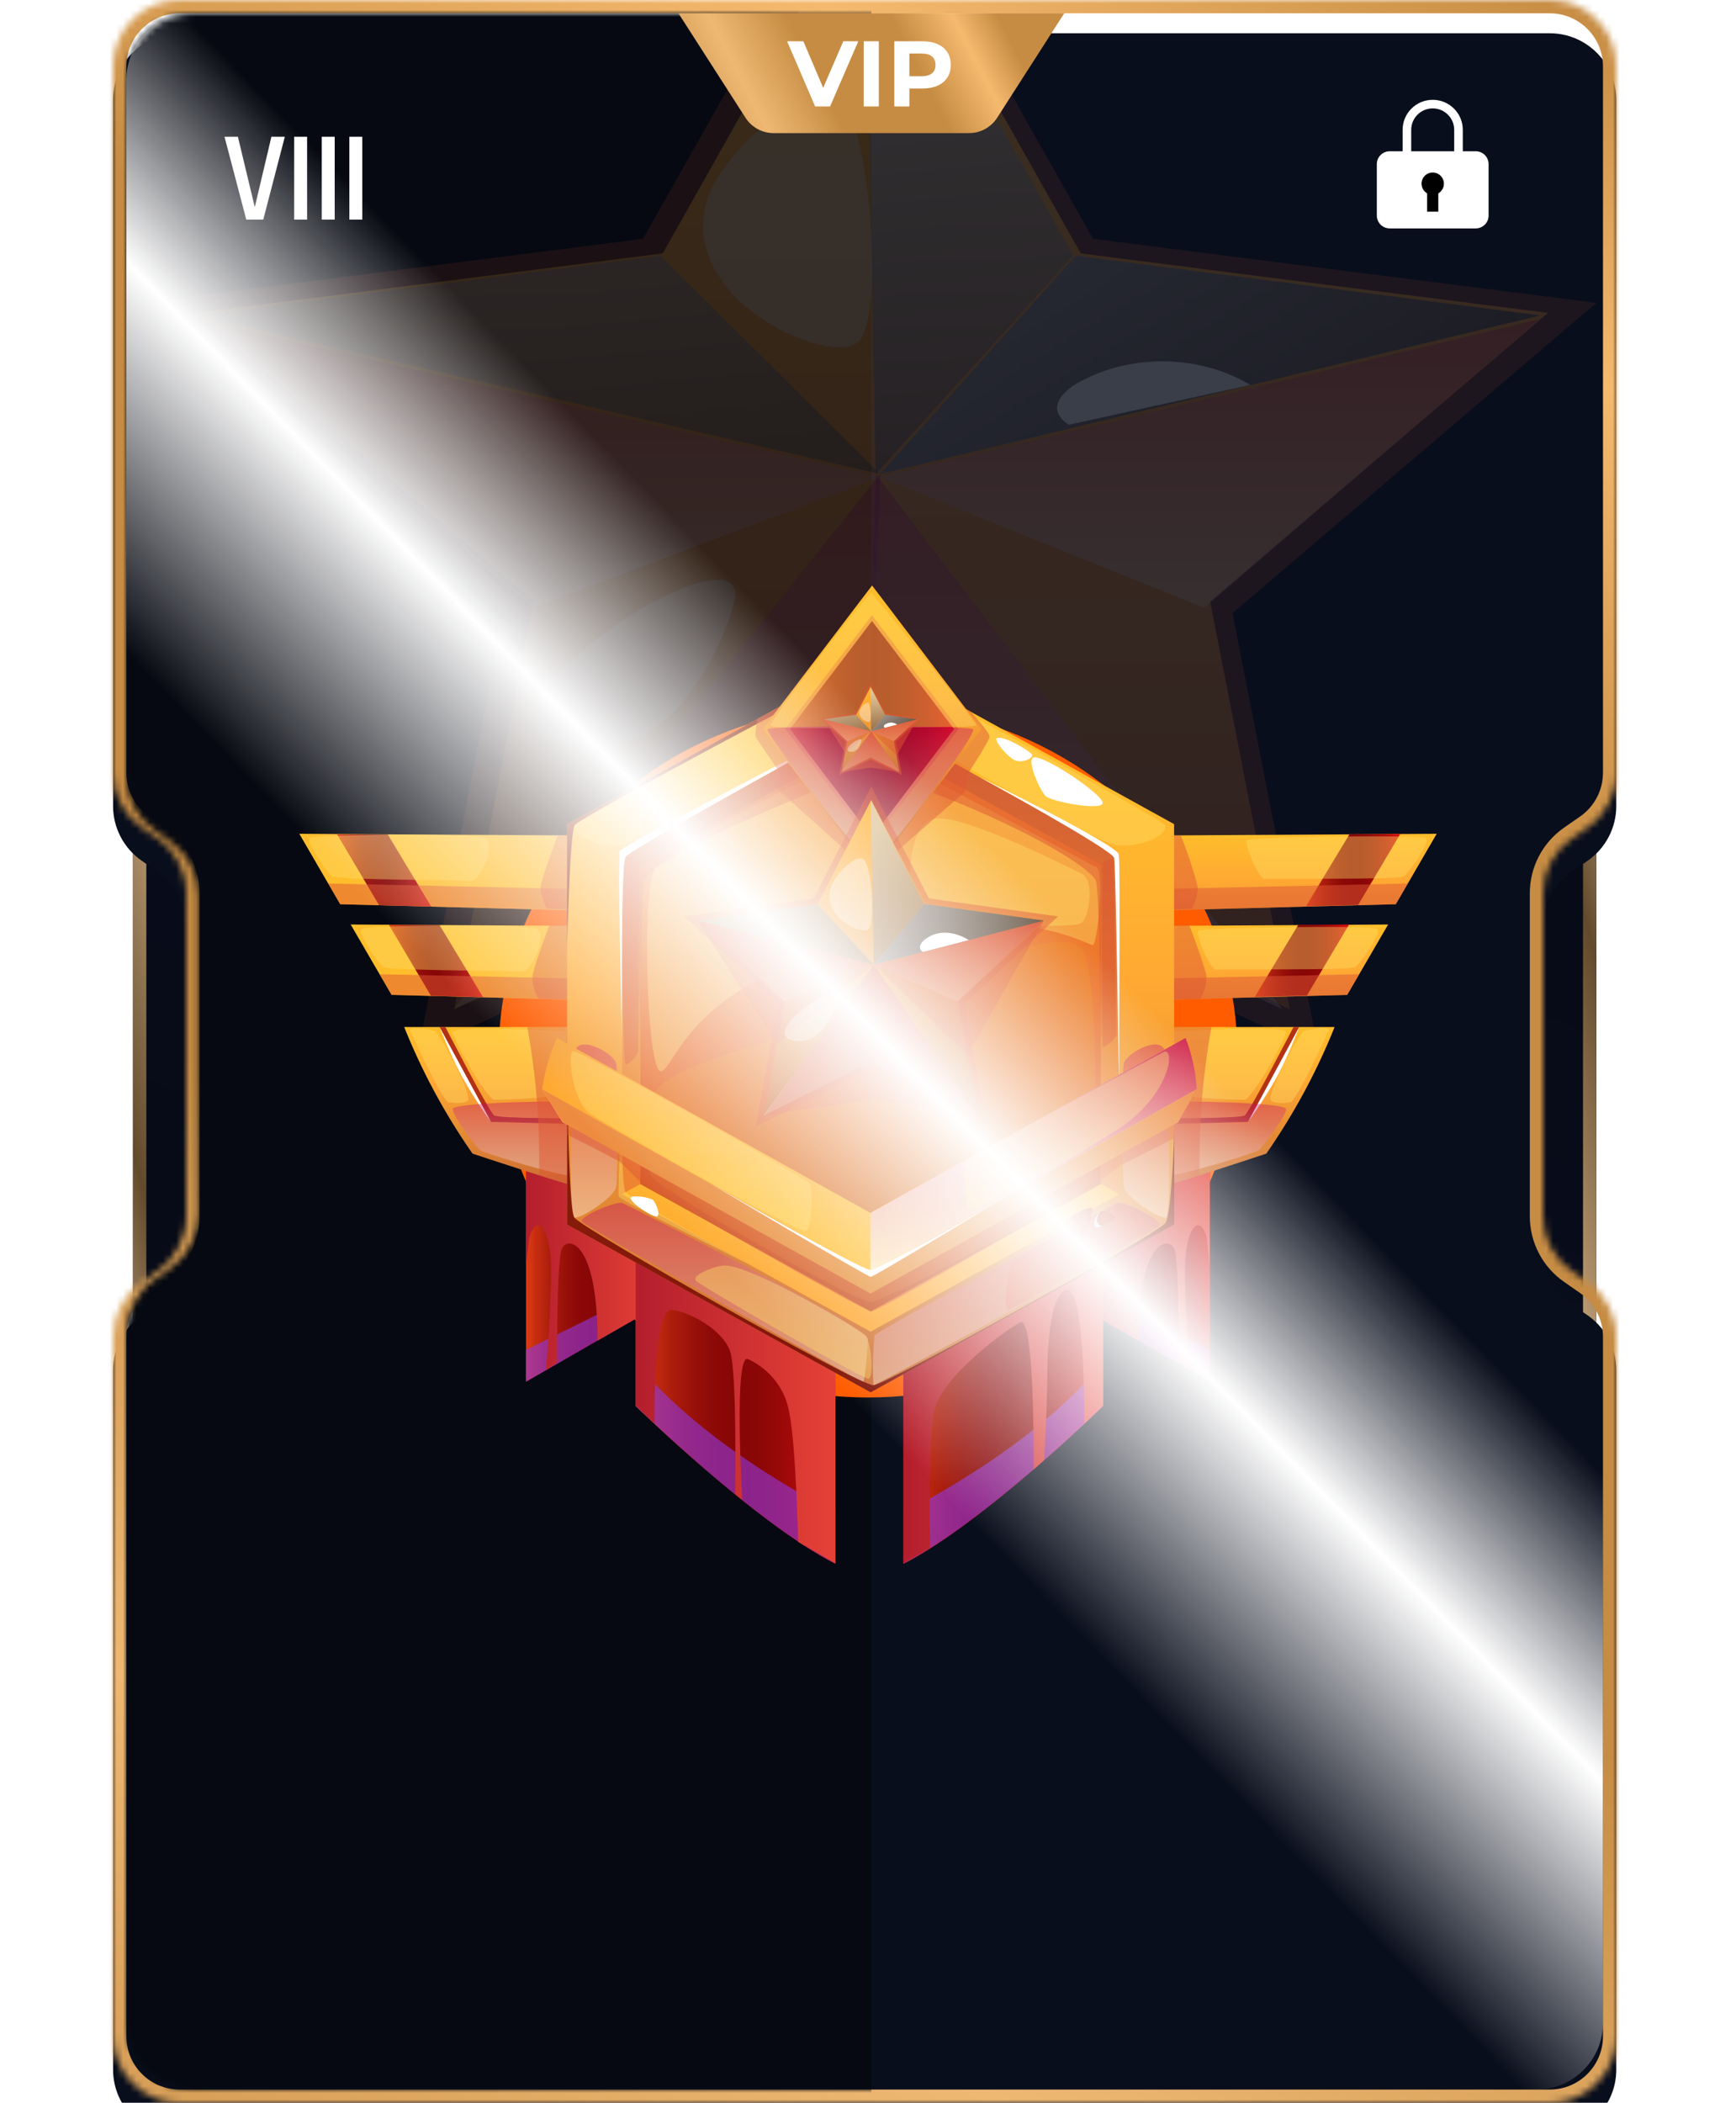 <svg width="261" height="316" viewBox="0 0 261 316" fill="none" xmlns="http://www.w3.org/2000/svg">
<g filter="url(#filter0_b_6924_92375)">
<path d="M25 309.983C22.239 309.983 20 307.745 20 304.983L20 12C20 9.238 22.239 7 25 7L57 7L57 309.983L25 309.983Z" fill="url(#paint0_linear_6924_92375)"/>
<path d="M25 308.983C22.791 308.983 21 307.193 21 304.983L21 12C21 9.791 22.791 8 25 8L56 8L56 308.983L25 308.983Z" stroke="url(#paint1_linear_6924_92375)" stroke-width="2"/>
</g>
<g filter="url(#filter1_b_6924_92375)">
<path d="M235 7C237.761 7 240 9.239 240 12L240 304.984C240 307.745 237.761 309.984 235 309.984L203 309.984L203 7L235 7Z" fill="url(#paint2_linear_6924_92375)"/>
<path d="M235 8C237.209 8 239 9.791 239 12L239 304.984C239 307.193 237.209 308.984 235 308.984L204 308.984L204 8L235 8Z" stroke="url(#paint3_linear_6924_92375)" stroke-width="2"/>
</g>
<mask id="path-5-inside-1_6924_92375" fill="white">
<path fill-rule="evenodd" clip-rule="evenodd" d="M17 10C17 4.477 21.477 0 27 0H233C238.523 0 243 4.477 243 10V116.123C243 119.396 241.398 122.462 238.711 124.332L236.289 126.016C233.602 127.885 232 130.952 232 134.225V157V160V182.775C232 186.048 233.602 189.115 236.289 190.984L238.711 192.668C241.398 194.538 243 197.604 243 200.877V306C243 311.523 238.523 316 233 316H27C21.477 316 17 311.523 17 306V200.877C17 197.604 18.602 194.538 21.289 192.668L23.711 190.984C26.398 189.115 28 186.048 28 182.775L28 160V157L28 134.225C28 130.952 26.398 127.885 23.711 126.016L21.289 124.332C18.602 122.462 17 119.396 17 116.123V10Z"/>
</mask>
<g filter="url(#filter2_i_6924_92375)">
<path fill-rule="evenodd" clip-rule="evenodd" d="M17 10C17 4.477 21.477 0 27 0H233C238.523 0 243 4.477 243 10V116.123C243 119.396 241.398 122.462 238.711 124.332L236.289 126.016C233.602 127.885 232 130.952 232 134.225V157V160V182.775C232 186.048 233.602 189.115 236.289 190.984L238.711 192.668C241.398 194.538 243 197.604 243 200.877V306C243 311.523 238.523 316 233 316H27C21.477 316 17 311.523 17 306V200.877C17 197.604 18.602 194.538 21.289 192.668L23.711 190.984C26.398 189.115 28 186.048 28 182.775L28 160V157L28 134.225C28 130.952 26.398 127.885 23.711 126.016L21.289 124.332C18.602 122.462 17 119.396 17 116.123V10Z" fill="#090E1C"/>
</g>
<path d="M28 160H30H28ZM28 157H26H28ZM21.289 124.332L22.431 122.69L21.289 124.332ZM21.289 192.668L20.147 191.026L21.289 192.668ZM238.711 192.668L237.569 194.31L238.711 192.668ZM23.711 126.016L22.569 127.658L23.711 126.016ZM236.289 126.016L235.147 124.374L236.289 126.016ZM238.711 124.332L239.853 125.974L238.711 124.332ZM236.289 190.984L237.431 189.342L236.289 190.984ZM23.711 190.984L24.853 192.626L23.711 190.984ZM233 -2H27V2H233V-2ZM245 116.123V10H241V116.123H245ZM237.431 127.658L239.853 125.974L237.569 122.69L235.147 124.374L237.431 127.658ZM234 157V134.225H230V157H234ZM234 160V157H230V160H234ZM234 182.775V160H230V182.775H234ZM239.853 191.026L237.431 189.342L235.147 192.626L237.569 194.31L239.853 191.026ZM245 306V200.877H241V306H245ZM27 318H233V314H27V318ZM15 200.877V306H19V200.877H15ZM22.431 194.31L24.853 192.626L22.569 189.342L20.147 191.026L22.431 194.31ZM30 182.775L30 160H26L26 182.775H30ZM30 160V157H26V160H30ZM30 157L30 134.225H26L26 157H30ZM24.853 124.374L22.431 122.69L20.147 125.974L22.569 127.658L24.853 124.374ZM15 10V116.123H19V10H15ZM22.431 122.69C20.282 121.194 19 118.741 19 116.123H15C15 120.051 16.923 123.73 20.147 125.974L22.431 122.69ZM19 200.877C19 198.259 20.282 195.806 22.431 194.31L20.147 191.026C16.923 193.27 15 196.949 15 200.877H19ZM27 314C22.582 314 19 310.418 19 306H15C15 312.627 20.373 318 27 318V314ZM241 306C241 310.418 237.418 314 233 314V318C239.627 318 245 312.627 245 306H241ZM237.569 194.31C239.718 195.806 241 198.259 241 200.877H245C245 196.949 243.077 193.27 239.853 191.026L237.569 194.31ZM30 134.225C30 130.297 28.077 126.618 24.853 124.374L22.569 127.658C24.718 129.153 26 131.606 26 134.225H30ZM235.147 124.374C231.923 126.618 230 130.297 230 134.225H234C234 131.606 235.282 129.153 237.431 127.658L235.147 124.374ZM241 116.123C241 118.741 239.718 121.194 237.569 122.69L239.853 125.974C243.077 123.73 245 120.051 245 116.123H241ZM230 182.775C230 186.703 231.923 190.382 235.147 192.626L237.431 189.342C235.282 187.847 234 185.394 234 182.775H230ZM27 -2C20.373 -2 15 3.373 15 10H19C19 5.582 22.582 2 27 2V-2ZM24.853 192.626C28.077 190.382 30 186.703 30 182.775H26C26 185.394 24.718 187.847 22.569 189.342L24.853 192.626ZM233 2C237.418 2 241 5.582 241 10H245C245 3.373 239.627 -2 233 -2V2Z" fill="url(#paint4_linear_6924_92375)" mask="url(#path-5-inside-1_6924_92375)"/>
<mask id="mask0_6924_92375" style="mask-type:alpha" maskUnits="userSpaceOnUse" x="19" y="2" width="222" height="312">
<path fill-rule="evenodd" clip-rule="evenodd" d="M19 12C19 6.477 23.477 2 29 2H231C236.523 2 241 6.477 241 12V116.602C241 119.867 239.406 122.927 236.73 124.798L234.465 126.382C231.789 128.253 230.195 131.312 230.195 134.577V157.013V159.975V182.41C230.195 185.675 231.789 188.735 234.465 190.606L236.73 192.19C239.406 194.061 241 197.12 241 200.385V304C241 309.523 236.523 314 231 314H29C23.477 314 19 309.523 19 304V200.386C19 197.121 20.594 194.062 23.27 192.191L25.537 190.606C28.213 188.735 29.807 185.675 29.807 182.41L29.807 157.013L29.807 134.577C29.807 131.312 28.213 128.253 25.537 126.382L23.27 124.796C20.594 122.925 19 119.866 19 116.601V12Z" fill="#090E1C"/>
</mask>
<g mask="url(#mask0_6924_92375)">
<rect x="18" y="317" width="317" height="113" transform="rotate(-90 18 317)" fill="#060911"/>
<g opacity="0.2">
<g style="mix-blend-mode:multiply" opacity="0.5">
<path d="M130.5 126.965L62.856 158L75.79 92.137L21 45.514L96.678 35.894L130.5 -24L164.322 35.894L240 45.514L185.29 92.137L198.225 158L130.5 126.965Z" fill="#DE5634"/>
</g>
<path d="M232.739 47.017L196.168 42.372L186.202 41.106L162.491 38.08L131.064 -17.65L99.637 38.08L29.469 47.017L80.266 90.362L68.29 151.652L131.064 122.731L193.918 151.652L181.942 90.362L232.739 47.017Z" fill="url(#paint5_linear_6924_92375)"/>
<path style="mix-blend-mode:multiply" opacity="0.37" d="M29.469 47.953L132.314 71.687L80.052 91.337L29.469 47.953Z" fill="url(#paint6_linear_6924_92375)"/>
<path style="mix-blend-mode:multiply" opacity="0.37" d="M231.532 47.953L132.316 71.687L181.045 91.337L231.532 47.953Z" fill="url(#paint7_linear_6924_92375)"/>
<path style="mix-blend-mode:multiply" opacity="0.37" d="M130.56 122.911L132.315 71.233L68.188 151.652L130.56 122.911Z" fill="url(#paint8_linear_6924_92375)"/>
<path style="mix-blend-mode:multiply" opacity="0.37" d="M192.812 151.652L131.667 71.233L129.895 122.911L192.812 151.652Z" fill="url(#paint9_linear_6924_92375)"/>
<path style="mix-blend-mode:color-dodge" opacity="0.5" d="M129.895 -17.65L131.669 71.233L161.353 38.397L129.895 -17.65Z" fill="url(#paint10_linear_6924_92375)"/>
<path style="mix-blend-mode:color-dodge" opacity="0.5" d="M231.532 47.408L132.316 71.232L161.714 38.43L231.532 47.408Z" fill="url(#paint11_linear_6924_92375)"/>
<path style="mix-blend-mode:color-dodge" opacity="0.5" d="M231.532 47.408L132.316 71.232L161.714 38.43L231.532 47.408Z" fill="url(#paint12_linear_6924_92375)"/>
<path style="mix-blend-mode:color-dodge" opacity="0.5" d="M99.311 38.43L132.314 71.232L29.469 47.408L99.311 38.43Z" fill="url(#paint13_linear_6924_92375)"/>
<path d="M161.517 57.847C156.225 61.433 160.703 63.824 160.703 63.824L187.972 57.847C184.14 55.543 179.504 54.301 174.744 54.301C169.984 54.301 165.349 55.543 161.517 57.847Z" fill="white"/>
<g style="mix-blend-mode:multiply" opacity="0.5">
<path d="M68.188 151.652C68.188 151.652 115.848 131.949 131.064 126.53L194.022 151.652L131.064 123.082L68.188 151.652Z" fill="#DE5634"/>
</g>
<g style="mix-blend-mode:soft-light" opacity="0.4">
<path d="M106.823 28.676C100.035 44.747 125.962 55.948 129.397 51.008C132.832 46.069 130.706 18.518 126.371 14.831C122.036 11.144 109.604 22.136 106.823 28.676Z" fill="#F7FFFF"/>
</g>
<g style="mix-blend-mode:soft-light" opacity="0.4">
<path d="M86.68 112.366C99.975 114.005 107.37 100.325 110.28 90.992C114.607 75.816 62.608 109.801 86.68 112.366Z" fill="#F7FFFF"/>
</g>
</g>
</g>
<g filter="url(#filter3_f_6924_92375)">
<ellipse cx="130.5" cy="158" rx="55.5" ry="52" fill="#FF5C00"/>
</g>
<path fill-rule="evenodd" clip-rule="evenodd" d="M219.926 19.509V22.73H221.865C222.936 22.73 223.804 23.595 223.804 24.662V32.392C223.804 33.459 222.936 34.324 221.865 34.324H208.939C207.868 34.324 207 33.459 207 32.392V24.662C207 23.595 207.868 22.73 208.939 22.73H210.878V19.509C210.878 17.019 212.903 15 215.402 15C217.9 15 219.926 17.019 219.926 19.509ZM212.17 19.509C212.17 17.73 213.617 16.288 215.402 16.288C217.187 16.288 218.633 17.73 218.633 19.509V22.73H212.17V19.509Z" fill="white"/>
<circle cx="215.403" cy="27.602" r="1.68" fill="black"/>
<rect x="214.562" y="27.602" width="1.68" height="4.201" fill="black"/>
<path d="M79.086 168.954V207.627L97.847 196.843L98.784 169.931L79.086 168.954Z" fill="url(#paint14_linear_6924_92375)"/>
<g style="mix-blend-mode:multiply" opacity="0.6">
<path d="M79.086 202.845L97.979 193.499L97.847 196.844L79.086 207.628V202.845Z" fill="#8E37E2"/>
</g>
<path style="mix-blend-mode:multiply" d="M79.554 186.085C80.659 181.923 82.857 184.82 82.857 190.74C82.857 196.661 82.077 205.904 82.077 205.904L83.77 204.754C83.77 204.754 83.65 189.441 84.491 187.602C85.332 185.763 89.836 186.372 89.836 201.466L97.847 196.868L98.784 169.956L79.086 168.979V190.166L79.554 186.085Z" fill="url(#paint15_linear_6924_92375)"/>
<path d="M181.913 168.954V207.627L163.152 196.843L162.215 169.931L181.913 168.954Z" fill="url(#paint16_linear_6924_92375)"/>
<g style="mix-blend-mode:multiply" opacity="0.6">
<path d="M181.913 202.845L163.02 193.499L163.152 196.844L181.913 207.628V202.845Z" fill="#8E37E2"/>
</g>
<path style="mix-blend-mode:multiply" d="M181.446 186.083C180.353 181.922 178.155 184.819 178.155 190.739C178.155 196.659 178.923 205.902 178.923 205.902L177.242 204.753C177.242 204.753 177.35 189.44 176.509 187.601C175.668 185.761 171.116 186.348 171.116 201.442L163.105 196.843L162.168 169.931L181.866 168.954V190.164L181.446 186.083Z" fill="url(#paint17_linear_6924_92375)"/>
<path d="M125.606 197.064V235C113.595 228.954 95.578 211.307 95.578 211.307V185.073L125.606 197.064Z" fill="url(#paint18_linear_6924_92375)"/>
<g style="mix-blend-mode:multiply" opacity="0.6">
<path d="M125.606 227.333V234.966C113.595 228.919 95.578 211.273 95.578 211.273V204.731C99.77 209.859 108.658 218.435 125.606 227.333Z" fill="#8E37E2"/>
</g>
<path d="M135.816 197.064V235C147.827 228.954 165.844 211.307 165.844 211.307V185.073L135.816 197.064Z" fill="url(#paint19_linear_6924_92375)"/>
<g style="mix-blend-mode:multiply" opacity="0.6">
<path d="M135.816 227.333V234.966C147.827 228.919 165.844 211.273 165.844 211.273V204.731C161.652 209.859 152.824 218.435 135.816 227.333Z" fill="#8E37E2"/>
</g>
<path style="mix-blend-mode:multiply" d="M98.413 213.938C98.413 213.938 98.136 196.545 100.971 196.844C103.806 197.142 108.694 199.902 109.763 203.063C110.832 206.224 110.52 224.537 110.52 224.537L111.601 225.388C111.601 225.388 110.268 203.143 112.478 204.236C114.111 204.999 115.527 206.13 116.604 207.531C117.681 208.933 118.388 210.563 118.663 212.283C119.684 217.249 119.996 231.699 119.996 231.699L125.606 234.918V196.982L95.578 184.991V211.191L98.413 213.938Z" fill="url(#paint20_linear_6924_92375)"/>
<path style="mix-blend-mode:multiply" d="M163.009 213.939C163.009 213.939 163.237 193.557 160.403 193.856C157.568 194.155 157.448 204.478 157.448 207.651C157.448 210.824 156.992 219.411 156.992 219.411L155.394 220.802C155.394 220.802 155.622 197.615 153.412 198.707C151.202 199.799 141.51 206.973 140.477 211.939C139.444 216.905 139.84 232.632 139.84 232.632L135.816 234.931V196.994L165.844 185.004V211.203L163.009 213.939Z" fill="url(#paint21_linear_6924_92375)"/>
<path d="M142.805 139.329L208.697 138.927L202.547 149.503L146.192 150.998L142.805 139.329Z" fill="url(#paint22_linear_6924_92375)"/>
<path d="M202.825 138.927L195.186 138.973L188.652 149.802L196.495 149.595L202.825 138.927Z" fill="url(#paint23_linear_6924_92375)"/>
<g style="mix-blend-mode:multiply" opacity="0.5">
<path d="M145.711 147.686L204.348 146.398L202.547 149.502L146.191 150.997L145.711 147.686Z" fill="#DE5634"/>
</g>
<g style="mix-blend-mode:soft-light" opacity="0.4">
<path d="M180.17 139.858C179.678 140.375 181.96 145.893 182.897 145.721C183.834 145.548 202.871 145.882 203.724 145.318C204.577 144.755 207.759 140.122 207.063 139.57C206.366 139.018 180.639 139.363 180.17 139.858Z" fill="#FFDF66"/>
</g>
<g style="mix-blend-mode:multiply" opacity="0.5">
<path d="M178.826 139.065C178.826 139.065 181.312 145.503 181.396 146.906C181.348 148.021 181.032 149.111 180.471 150.09L146.192 150.998L142.805 139.33L178.826 139.065Z" fill="#DE5634"/>
</g>
<path d="M118.615 139.329L52.723 138.927L58.872 149.503L115.228 150.998L118.615 139.329Z" fill="url(#paint24_linear_6924_92375)"/>
<path d="M58.465 138.973L66.092 139.019L72.626 149.848L64.795 149.641L58.465 138.973Z" fill="url(#paint25_linear_6924_92375)"/>
<g style="mix-blend-mode:multiply" opacity="0.5">
<path d="M115.72 147.686L57.07 146.398L58.872 149.502L115.227 150.997L115.72 147.686Z" fill="#DE5634"/>
</g>
<g style="mix-blend-mode:soft-light" opacity="0.4">
<path d="M80.793 139.629C82.426 141.112 79.496 146.182 78.559 146.009C77.622 145.837 58.548 145.883 57.696 145.32C56.843 144.756 53.66 140.124 54.357 139.572C55.053 139.02 79.832 138.778 80.793 139.629Z" fill="#FFDF66"/>
</g>
<g style="mix-blend-mode:multiply" opacity="0.5">
<path d="M82.594 139.065C82.594 139.065 80.108 145.503 80.023 146.906C80.073 148.017 80.389 149.103 80.948 150.079L115.228 150.987L118.615 139.318L82.594 139.065Z" fill="#DE5634"/>
</g>
<path d="M150.121 125.695L216.001 125.293L209.852 135.881L153.496 137.364L150.121 125.695Z" fill="url(#paint26_linear_6924_92375)"/>
<path d="M210.524 125.315L202.886 125.361L196.352 136.191L204.195 135.984L210.524 125.315Z" fill="url(#paint27_linear_6924_92375)"/>
<g style="mix-blend-mode:multiply" opacity="0.5">
<path d="M153.016 134.065L211.653 132.766L209.851 135.881L153.496 137.364L153.016 134.065Z" fill="#DE5634"/>
</g>
<g style="mix-blend-mode:soft-light" opacity="0.4">
<path d="M187.475 126.236C186.983 126.754 189.265 132.26 190.201 132.088C191.138 131.915 210.176 132.26 211.028 131.697C211.881 131.134 215.076 126.489 214.38 125.949C213.683 125.409 187.931 125.742 187.475 126.236Z" fill="#FFDF66"/>
</g>
<g style="mix-blend-mode:multiply" opacity="0.5">
<path d="M177.53 125.533C178.554 128.094 179.413 130.712 180.1 133.373C180.047 134.488 179.731 135.577 179.176 136.558L153.496 137.363L150.121 125.694L177.53 125.533Z" fill="#DE5634"/>
</g>
<path d="M110.892 125.695L45 125.293L51.15 135.881L107.505 137.364L110.892 125.695Z" fill="url(#paint28_linear_6924_92375)"/>
<path d="M50.668 125.362L58.307 125.408L64.841 136.238L56.998 136.031L50.668 125.362Z" fill="url(#paint29_linear_6924_92375)"/>
<g style="mix-blend-mode:multiply" opacity="0.5">
<path d="M107.997 134.065L49.348 132.766L51.149 135.881L107.505 137.364L107.997 134.065Z" fill="#DE5634"/>
</g>
<g style="mix-blend-mode:soft-light" opacity="0.4">
<path d="M73.07 125.994C74.704 127.489 71.773 132.547 70.836 132.375C69.899 132.202 50.826 132.26 49.973 131.685C49.12 131.11 45.937 126.489 46.634 125.937C47.331 125.385 72.121 125.144 73.07 125.994Z" fill="#FFDF66"/>
</g>
<g style="mix-blend-mode:multiply" opacity="0.5">
<path d="M83.856 125.533C83.856 125.533 81.369 131.971 81.285 133.373C81.346 134.49 81.671 135.579 82.234 136.558L107.529 137.363L110.916 125.694L83.856 125.533Z" fill="#DE5634"/>
</g>
<path style="mix-blend-mode:multiply" opacity="0.37" d="M114.375 112.681C111.901 114.624 87.231 127.534 86.894 128.373C86.462 129.443 89.741 134.478 91.29 134.052C92.84 133.627 122.207 117.705 122.267 116.958C122.327 116.211 122.399 112.061 121.69 111.796C120.982 111.532 115.312 111.934 114.375 112.681Z" fill="url(#paint30_linear_6924_92375)"/>
<g style="mix-blend-mode:soft-light" opacity="0.4">
<path d="M111.059 111.371C109.438 111.475 89.307 123.845 89.307 124.201C89.307 124.557 85.704 126.65 86.617 126.592C87.53 126.535 112.933 112.797 112.969 112.326C113.005 111.854 111.972 111.314 111.059 111.371Z" fill="#FFDF66"/>
</g>
<g style="mix-blend-mode:soft-light" opacity="0.4">
<path d="M85.836 128.375C85.836 128.375 99.24 121.902 106.086 117.764C112.933 113.625 114.374 112.683 114.374 112.683L85.836 128.375Z" fill="#FFDF66"/>
</g>
<path style="mix-blend-mode:multiply" opacity="0.37" d="M147.092 112.681C149.495 114.624 174.225 127.534 174.561 128.373C174.994 129.443 171.715 134.478 170.165 134.052C168.616 133.627 139.213 117.705 139.153 116.958C139.093 116.211 139.021 112.061 139.73 111.796C140.438 111.532 146.107 111.934 147.092 112.681Z" fill="url(#paint31_linear_6924_92375)"/>
<g style="mix-blend-mode:soft-light" opacity="0.4">
<path d="M150.313 111.371C151.934 111.475 172.065 123.845 172.065 124.201C172.065 124.557 175.668 126.65 174.755 126.592C173.842 126.535 148.439 112.797 148.403 112.326C148.367 111.854 149.496 111.314 150.313 111.371Z" fill="#FFDF66"/>
</g>
<g style="mix-blend-mode:soft-light" opacity="0.4">
<path d="M175.596 128.375C175.596 128.375 162.192 121.902 155.333 117.764C148.475 113.625 147.094 112.683 147.094 112.683L175.596 128.375Z" fill="#FFDF66"/>
</g>
<path d="M87.47 178.415C87.362 178.795 71.039 173.357 71.039 173.357C66.889 167.399 63.445 161.018 60.77 154.331H88.647L87.47 178.415Z" fill="url(#paint32_linear_6924_92375)"/>
<path d="M66.09 154.331C66.09 154.331 72.624 167.195 73.825 168.586L87.926 168.954V168.034C87.926 168.034 75.014 168.138 74.281 167.609C73.549 167.08 66.955 154.331 66.955 154.331H66.09Z" fill="#B33114"/>
<path d="M66.09 154.331L73.825 168.586C72.153 166.306 70.636 163.925 69.285 161.459C67.531 158.125 66.09 154.331 66.09 154.331Z" fill="white"/>
<g style="mix-blend-mode:soft-light" opacity="0.4">
<path d="M68.083 155.206C69.164 158.287 73.452 165.265 74.341 165.265C75.23 165.265 85.571 165.093 86.52 163.667C87.469 162.242 88.298 155.344 87.469 155.206C86.64 155.068 67.603 153.838 68.083 155.206Z" fill="#FFDF66"/>
</g>
<g style="mix-blend-mode:soft-light" opacity="0.4">
<path d="M61.695 154.873C63.016 157.885 66.716 165.553 67.4 165.645C68.085 165.737 70.391 166.013 70.427 165.093C70.427 163.622 66.163 155.069 65.202 154.873C64.241 154.678 61.359 154.126 61.695 154.873Z" fill="#FFDF66"/>
</g>
<path style="mix-blend-mode:multiply" opacity="0.37" d="M68.073 166.645C67.953 167.599 71.676 172.507 72.277 172.898C72.877 173.289 85.417 177.163 86.246 176.612C87.075 176.06 87.447 165.943 86.81 165.644C86.174 165.345 68.217 165.598 68.073 166.645Z" fill="url(#paint33_linear_6924_92375)"/>
<g style="mix-blend-mode:multiply" opacity="0.5">
<path d="M79.277 154.333C80.62 161.687 81.208 169.149 81.031 176.612L87.457 178.417L88.658 154.275L79.277 154.333Z" fill="#DE5634"/>
</g>
<path d="M173.951 178.415C174.059 178.795 190.382 173.357 190.382 173.357C194.531 167.399 197.975 161.018 200.651 154.331H172.773L173.951 178.415Z" fill="url(#paint34_linear_6924_92375)"/>
<path d="M195.328 154.331C195.328 154.331 188.818 167.195 187.629 168.586L173.516 168.954V168.034C173.516 168.034 186.415 168.138 187.148 167.609C187.881 167.08 194.475 154.331 194.475 154.331H195.328Z" fill="#B33114"/>
<path d="M195.328 154.331L187.629 168.586C189.301 166.306 190.817 163.925 192.169 161.459C193.935 158.125 195.328 154.331 195.328 154.331Z" fill="white"/>
<g style="mix-blend-mode:soft-light" opacity="0.4">
<path d="M193.335 155.206C192.254 158.287 187.979 165.265 187.078 165.265C186.177 165.265 175.847 165.093 174.899 163.667C173.95 162.242 173.121 155.344 173.95 155.206C174.778 155.068 193.816 153.838 193.335 155.206Z" fill="#FFDF66"/>
</g>
<g style="mix-blend-mode:soft-light" opacity="0.4">
<path d="M199.736 154.873C198.403 157.885 194.716 165.553 194.019 165.645C193.322 165.737 191.028 166.013 190.992 165.093C190.992 163.622 195.256 155.069 196.229 154.873C197.202 154.678 200.06 154.126 199.736 154.873Z" fill="#FFDF66"/>
</g>
<path style="mix-blend-mode:multiply" opacity="0.37" d="M193.348 166.645C193.468 167.599 189.744 172.507 189.144 172.898C188.543 173.289 176.004 177.163 175.187 176.612C174.37 176.06 173.986 165.943 174.611 165.644C175.235 165.345 193.204 165.598 193.348 166.645Z" fill="url(#paint35_linear_6924_92375)"/>
<g style="mix-blend-mode:multiply" opacity="0.5">
<path d="M182.143 154.333C180.796 161.686 180.204 169.148 180.377 176.612L173.951 178.417L172.75 154.275L182.143 154.333Z" fill="#DE5634"/>
</g>
<path d="M130.891 98.633L85.262 123.844V184.014L130.891 209.224L176.521 184.014V123.844L130.891 98.633Z" fill="url(#paint36_linear_6924_92375)"/>
<path d="M93.512 179.451V128.408L130.89 107.75L168.268 128.408V179.451L130.89 200.109L93.512 179.451Z" fill="url(#paint37_linear_6924_92375)"/>
<path d="M96.262 177.934V129.926L130.889 110.797L165.517 129.926V177.934L130.889 197.063L96.262 177.934Z" fill="url(#paint38_linear_6924_92375)"/>
<g style="mix-blend-mode:soft-light" opacity="0.4">
<path d="M86.401 124.005C85.837 125.626 90.641 127.615 94.1 126.902C97.559 126.19 129.628 108.164 130.409 106.543C130.644 104.295 130.644 102.031 130.409 99.783C129.28 99.783 86.677 123.224 86.401 124.005Z" fill="#FFDF66"/>
</g>
<g style="mix-blend-mode:soft-light" opacity="0.4">
<path d="M175.162 124.005C175.726 125.626 170.874 127.615 167.463 126.902C164.051 126.19 132.234 107.991 131.153 106.543C130.589 105.796 130.409 99.783 131.153 99.783C132.282 99.783 174.885 123.224 175.162 124.005Z" fill="#FFDF66"/>
</g>
<path style="mix-blend-mode:multiply" opacity="0.37" d="M86.352 158.231C86.04 160.024 85.295 182.798 86.352 182.97C87.409 183.142 92.357 179.901 92.634 178.372C92.91 176.843 92.994 161.266 92.634 159.771C92.273 158.277 86.856 155.23 86.352 158.231Z" fill="url(#paint39_linear_6924_92375)"/>
<path style="mix-blend-mode:multiply" opacity="0.37" d="M175.248 158.231C175.56 160.024 176.305 182.798 175.248 182.97C174.191 183.142 169.243 179.901 168.966 178.372C168.69 176.843 168.606 161.266 168.966 159.771C169.327 158.277 174.72 155.23 175.248 158.231Z" fill="url(#paint40_linear_6924_92375)"/>
<path style="mix-blend-mode:multiply" opacity="0.37" d="M87.495 183.591C88.048 184.372 129.149 207.629 129.762 207.629C130.074 207.629 130.494 201.881 130.494 201.202C130.494 199.409 94.149 180.935 93.513 180.762C92.576 180.51 86.943 182.809 87.495 183.591Z" fill="url(#paint41_linear_6924_92375)"/>
<path style="mix-blend-mode:multiply" opacity="0.37" d="M174.359 184.198C173.806 184.98 131.936 208.156 131.323 208.156C131.166 205.658 131.218 203.151 131.479 200.661C132.813 199.396 167.512 180.899 168.101 180.727C169.014 180.508 174.911 183.417 174.359 184.198Z" fill="url(#paint42_linear_6924_92375)"/>
<g style="mix-blend-mode:multiply" opacity="0.37">
<path d="M97.848 176.658C95.446 163.357 96.767 162.518 114.003 156.896C131.239 151.275 160.401 136.79 162.96 143.101C165.518 149.412 164.641 176.152 164.065 177.589C163.488 179.026 133.377 195.603 130.89 195.638C128.404 195.672 98.124 178.152 97.848 176.658Z" fill="#ED8A1D"/>
</g>
<g style="mix-blend-mode:soft-light" opacity="0.4">
<path d="M164.774 130.259C164.161 130.121 132.872 112.808 131.143 112.934C129.413 113.061 107.661 122.821 98.713 130.178C96.311 132.156 97.2 161.516 99.398 160.976C101.596 160.436 103.217 148.583 127.431 141.916C151.273 135.34 161.651 141.031 164.233 142.042C164.966 142.33 166.155 130.535 164.774 130.259Z" fill="#FFDF66"/>
</g>
<g style="mix-blend-mode:multiply" opacity="0.5">
<path d="M93.512 179.452V128.41L130.89 107.717L168.268 128.41V179.452L165.517 177.934C165.517 177.934 165.686 133.56 164.689 132.169C161.085 127.203 133.46 115.132 128.944 116.477C124.428 117.822 99.709 127.869 96.959 132.088C96.034 133.502 96.262 177.934 96.262 177.934L93.512 179.452Z" fill="#DE5634"/>
</g>
<g style="mix-blend-mode:soft-light" opacity="0.4">
<path d="M137.881 135.376C147.19 139.446 161.218 139.515 162.504 138.733C163.789 137.951 164.641 132.238 162.624 131.284C160.606 130.329 144.607 122.167 140.403 123.041C136.2 123.915 136.284 134.663 137.881 135.376Z" fill="#FFDF66"/>
</g>
<path opacity="0.8" d="M85.262 142.18C85.262 142.042 85.658 125.212 86.403 124.005C87.148 122.797 129.907 100.104 131.156 99.782C132.405 99.46 148.416 108.312 148.416 108.312L130.892 98.633L85.25 123.844L85.262 142.18Z" fill="#700000"/>
<path d="M147.227 116.741C147.227 116.741 167.273 127.697 167.513 128.927C167.753 130.157 168.234 163.139 168.234 163.139C168.234 163.139 168.426 129.801 168.234 128.41C168.042 127.019 147.227 116.741 147.227 116.741Z" fill="white"/>
<path d="M93.51 156.378C93.51 156.378 92.838 128.788 93.186 127.891C93.534 126.994 130.888 107.75 130.888 107.75C130.888 107.75 94.856 127.5 94.063 128.753C93.27 130.006 93.51 156.378 93.51 156.378Z" fill="white"/>
<path opacity="0.8" d="M85.262 184.015L130.903 209.226L176.545 184.015V170.312C176.545 170.312 176.161 182.268 175.236 183.762C174.311 185.257 133.402 208.007 131.324 208.157C129.246 208.306 87.448 184.567 86.355 182.969C85.262 181.371 85.262 153.355 85.262 153.355V184.015Z" fill="#700000"/>
<g style="mix-blend-mode:soft-light" opacity="0.4">
<path d="M93.51 166.392C93.51 166.392 93.378 178.164 94.063 179.141C94.748 180.118 112.476 189.935 112.476 189.935C112.476 189.935 93.27 180.428 93.042 179.807C92.814 179.187 93.51 166.392 93.51 166.392Z" fill="#FFDF66"/>
</g>
<g style="mix-blend-mode:soft-light" opacity="0.4">
<path d="M108.946 190.165C107.601 190.165 103.829 191.625 104.646 192.464C105.463 193.303 127.923 206.259 130.493 207.179C131.322 207.478 131.25 202.362 130.121 200.707C129.641 200.006 113.126 190.154 108.946 190.165Z" fill="#FFDF66"/>
</g>
<path d="M149.927 110.888C149.194 111.072 151.656 114.05 152.833 114.337C154.01 114.624 155.608 113.808 155.055 113.256C154.503 112.705 151.068 110.589 149.927 110.888Z" fill="white"/>
<path d="M155.394 113.831C154.277 114.119 156.342 118.821 157.231 119.648C158.12 120.476 165.963 121.948 165.783 120.603C165.603 119.258 156.967 113.429 155.394 113.831Z" fill="white"/>
<g style="mix-blend-mode:multiply" opacity="0.5">
<path d="M151.899 190.314C150.914 194.418 151.07 196.843 151.623 196.866C152.175 196.889 172.126 185.37 172.678 184.887C173.231 184.405 169.471 181.082 167.874 181.312C166.276 181.542 152.308 188.75 151.899 190.314Z" fill="#DE5634"/>
</g>
<g style="mix-blend-mode:multiply" opacity="0.5">
<path d="M95.938 129.582C95.458 128.203 93.981 128.203 93.836 129.755C93.692 131.307 93.476 159.897 94.065 159.932C94.653 159.966 95.89 158.575 95.938 157.92C95.986 157.265 96.167 130.238 95.938 129.582Z" fill="#DE5634"/>
</g>
<g style="mix-blend-mode:multiply" opacity="0.5">
<path d="M165.841 129.754C165.769 130.306 165.481 157.344 165.841 157.344C166.202 157.344 167.859 156.08 167.859 155.413C167.859 154.746 167.451 129.236 167.271 129.098C167.091 128.961 165.914 129.317 165.841 129.754Z" fill="#DE5634"/>
</g>
<g style="mix-blend-mode:multiply" opacity="0.5">
<path d="M130.89 110.347C130.89 110.876 114.808 119.659 114.435 119.659C114.063 119.659 114.195 117.291 114.711 116.969C115.228 116.647 130.77 107.68 130.89 107.979C130.95 108.767 130.95 109.559 130.89 110.347Z" fill="#DE5634"/>
</g>
<path d="M164.078 181.496C163.057 181.496 159.586 183.393 159.85 184.336C160.114 185.278 162.252 186.301 162.793 185.75C163.333 185.198 164.751 181.519 164.078 181.496Z" fill="#B33114"/>
<path d="M165.397 182.164C165.049 182.475 164.28 183.578 165.013 184.119C165.746 184.659 167.896 183.233 167.583 182.82C167.271 182.406 165.854 181.762 165.397 182.164Z" fill="#B33114"/>
<g style="mix-blend-mode:multiply" opacity="0.5">
<path d="M160.305 183.418C159.452 184.567 162.959 185.257 163.416 184.326C163.872 183.395 164.617 181.429 164.028 181.521C162.676 181.929 161.414 182.572 160.305 183.418Z" fill="#DE5634"/>
</g>
<path d="M159.859 184.06C160.096 184.703 160.564 185.245 161.18 185.589C162.009 186.048 162.706 185.945 162.91 185.589C162.708 185.818 162.43 185.975 162.122 186.034C161.814 186.092 161.495 186.049 161.216 185.91C159.547 185.186 159.859 184.06 159.859 184.06Z" fill="#DAE1EF"/>
<g style="mix-blend-mode:multiply" opacity="0.5">
<path d="M165.794 182.187C165.001 183.014 165.613 184.187 166.058 184.118C166.502 184.049 167.823 183.221 167.583 182.819C167.343 182.416 165.962 182.014 165.794 182.187Z" fill="#DE5634"/>
</g>
<path d="M165.399 182.163C165.399 182.163 164.678 183.117 164.967 183.669C165.255 184.221 165.675 184.221 165.675 184.221C165.675 184.221 164.726 184.75 164.558 184.129C164.258 183.071 165.399 182.163 165.399 182.163Z" fill="#DAE1EF"/>
<path d="M126.195 110.049C123.793 109.429 121.751 110.958 120.67 112.13C119.589 113.303 120.19 113.993 121.547 113.763C122.904 113.533 127.228 110.314 126.195 110.049Z" fill="#B33114"/>
<g style="mix-blend-mode:multiply" opacity="0.5">
<path d="M126.195 110.05C125.419 109.902 124.618 109.922 123.851 110.109C123.084 110.296 122.37 110.645 121.763 111.131C121.102 111.683 122.399 113.281 123.3 112.936C124.201 112.591 126.951 110.303 126.195 110.05Z" fill="#DE5634"/>
</g>
<g style="mix-blend-mode:soft-light" opacity="0.4">
<path d="M121.296 111.521C121.296 111.521 118.509 113.291 118.821 114.119C119.134 114.946 122.425 113.417 122.425 113.417C122.425 113.417 120.707 113.946 120.311 113.222C119.914 112.498 121.296 111.521 121.296 111.521Z" fill="#FFDF66"/>
</g>
<path d="M95.099 179.807C93.802 180.117 97.67 182.658 98.594 182.796C99.519 182.934 98.594 180.692 98.162 180.301C97.204 179.882 96.148 179.712 95.099 179.807Z" fill="white"/>
<path d="M130.853 182.269L83.746 155.966C82.639 158.425 81.883 161.016 81.5 163.668L84.635 168.634L130.913 194.362L177.119 168.634L179.906 163.668C179.821 161.026 179.252 158.419 178.224 155.966L130.853 182.269Z" fill="url(#paint43_linear_6924_92375)"/>
<path d="M84.575 168.632L81.5 163.666L130.853 191.337L179.918 163.666L177.131 168.632L130.853 194.36L84.575 168.632Z" fill="url(#paint44_linear_6924_92375)"/>
<g style="mix-blend-mode:multiply" opacity="0.5">
<path d="M81.5 163.666L84.635 168.632L85.332 169.046V170.529C85.332 170.529 87.974 171.817 93.163 174.564C93.331 174.656 96.418 177.772 96.418 177.772C96.418 177.772 129.76 197.062 130.961 197.062C132.511 197.062 165.589 177.346 165.589 177.346C165.589 177.346 168.171 175.277 168.423 175.128L176.591 171.035V168.977L177.203 168.632L179.99 163.666L130.853 191.337L81.5 163.666Z" fill="#DE5634"/>
</g>
<path style="mix-blend-mode:multiply" opacity="0.69" d="M130.855 182.268V191.35L179.92 163.679C179.791 161.042 179.224 158.442 178.239 155.977L130.855 182.268Z" fill="url(#paint45_linear_6924_92375)"/>
<g style="mix-blend-mode:soft-light" opacity="0.4">
<path d="M86.174 157.953C85.273 157.953 86.006 165.598 88.744 167.345C93.044 170.139 119.312 184.923 121.03 184.946C122.231 184.946 122.159 178.474 121.798 177.968C121.126 177.014 87.519 157.953 86.174 157.953Z" fill="#FFDF66"/>
</g>
<g style="mix-blend-mode:soft-light" opacity="0.4">
<path d="M145.425 174.416C144.861 174.979 144.933 182.107 145.906 181.9C153.824 178.221 161.451 173.994 168.727 169.254C175.705 164.334 176.69 157.862 175.117 158.011C175.08 157.965 146.59 173.255 145.425 174.416Z" fill="#FFDF66"/>
</g>
<path d="M106.855 177.876C106.855 177.876 129.412 190.832 130.877 190.832C132.343 190.832 150.323 180.371 150.323 180.371C150.323 180.371 131.43 191.867 130.913 191.867C130.397 191.867 106.855 177.876 106.855 177.876Z" fill="white"/>
<g style="mix-blend-mode:multiply" opacity="0.5">
<path d="M113.871 108.037C113.699 108.886 113.599 109.747 113.57 110.612C113.678 111.014 116.837 115.52 116.837 115.52V118.555L131.01 131.258L145.027 119.038L145.652 116.061C145.652 116.061 148.786 111.313 148.786 110.669C148.786 110.025 145.892 106.898 145.892 106.898L130.89 98.633L113.871 108.037Z" fill="#DE5634"/>
</g>
<path d="M147.526 109.555L147.454 109.452L131.179 88.069L131.095 88L131.011 88.115L114.748 109.452L114.676 109.555L114.748 109.647L131.011 131.03V131.259L131.095 131.145L131.191 131.259V131.03L147.454 109.647L147.526 109.555Z" fill="url(#paint46_linear_6924_92375)"/>
<g style="mix-blend-mode:multiply" opacity="0.5">
<path d="M118.074 109.556L131.094 92.427L144.126 109.556L131.094 126.673L118.074 109.556Z" fill="#DE5634"/>
</g>
<path d="M118.758 109.556L131.093 93.323L143.44 109.556L131.093 125.776L118.758 109.556Z" fill="url(#paint47_linear_6924_92375)"/>
<g style="mix-blend-mode:soft-light" opacity="0.4">
<path d="M130.902 89.15C129.437 90.449 115.552 108.486 115.865 108.98C116.177 109.475 121.57 109.486 131.983 109.371C142.397 109.256 146.697 109.268 146.793 108.98C146.889 108.693 131.167 88.862 130.902 89.15Z" fill="#FFDF66"/>
</g>
<path style="mix-blend-mode:multiply" opacity="0.37" d="M115.385 109.613C115.192 110.383 130.374 130.191 131.335 129.881C132.296 129.57 147.274 110.073 146.265 109.556C145.256 109.038 115.565 108.889 115.385 109.613Z" fill="url(#paint48_linear_6924_92375)"/>
<g style="mix-blend-mode:multiply" opacity="0.5">
<path d="M130.988 160.575L113.632 169.3L116.947 150.803L102.906 137.709L122.316 135.008L130.988 118.178L139.672 135.008L159.069 137.709L145.029 150.803L148.344 169.3L130.988 160.575Z" fill="#DE5634"/>
</g>
<path d="M157.037 138.341L147.681 137.042L145.122 136.674L139.045 135.835L130.985 120.224L122.938 135.835L104.934 138.341L117.965 150.493L114.891 167.656L130.985 159.551L147.092 167.656L144.017 150.493L157.037 138.341Z" fill="url(#paint49_linear_6924_92375)"/>
<path style="mix-blend-mode:multiply" opacity="0.37" d="M104.852 138.341L131.372 144.974L117.871 150.492L104.852 138.341Z" fill="url(#paint50_linear_6924_92375)"/>
<path style="mix-blend-mode:multiply" opacity="0.37" d="M156.954 138.341L131.371 144.974L143.923 150.492L156.954 138.341Z" fill="url(#paint51_linear_6924_92375)"/>
<path style="mix-blend-mode:multiply" opacity="0.37" d="M130.904 159.552L131.372 144.975L114.797 167.656L130.904 159.552Z" fill="url(#paint52_linear_6924_92375)"/>
<path style="mix-blend-mode:multiply" opacity="0.37" d="M146.997 167.656L131.371 144.975L130.902 159.552L146.997 167.656Z" fill="url(#paint53_linear_6924_92375)"/>
<path style="mix-blend-mode:color-dodge" opacity="0.5" d="M130.902 120.224L131.371 144.975L138.95 135.835L130.902 120.224Z" fill="url(#paint54_linear_6924_92375)"/>
<path style="mix-blend-mode:color-dodge" opacity="0.5" d="M156.954 138.34L131.371 144.973L138.95 135.834L156.954 138.34Z" fill="url(#paint55_linear_6924_92375)"/>
<path style="mix-blend-mode:color-dodge" opacity="0.5" d="M156.954 138.34L131.371 144.973L138.95 135.834L156.954 138.34Z" fill="url(#paint56_linear_6924_92375)"/>
<path style="mix-blend-mode:color-dodge" opacity="0.5" d="M122.844 135.834L131.372 144.973L104.852 138.34L122.844 135.834Z" fill="url(#paint57_linear_6924_92375)"/>
<path d="M138.952 141.261C137.618 142.411 138.759 143.054 138.759 143.054L145.654 141.273C145.654 141.273 142.038 138.766 138.952 141.261Z" fill="white"/>
<g style="mix-blend-mode:multiply" opacity="0.5">
<path d="M114.891 167.656C114.891 167.656 127.106 162.15 130.985 160.609L147.092 167.656L130.985 159.552L114.891 167.656Z" fill="#DE5634"/>
</g>
<g style="mix-blend-mode:multiply" opacity="0.5">
<path d="M104.852 138.341L131.372 144.974L116.802 156.964L104.852 138.341Z" fill="#DE5634"/>
</g>
<g style="mix-blend-mode:multiply" opacity="0.5">
<path d="M156.954 138.341L131.371 144.974L145.46 158.562L156.954 138.341Z" fill="#DE5634"/>
</g>
<g style="mix-blend-mode:multiply" opacity="0.5">
<path d="M114.891 167.656L131.37 144.975L147.092 167.656L130.985 165.219L114.891 167.656Z" fill="#DE5634"/>
</g>
<g style="mix-blend-mode:soft-light" opacity="0.4">
<path d="M124.994 133.133C123.289 137.731 129.799 140.858 130.688 139.456C131.576 138.053 131.012 130.259 129.907 129.201C128.802 128.144 125.703 131.271 124.994 133.133Z" fill="#F7FFFF"/>
</g>
<g style="mix-blend-mode:soft-light" opacity="0.4">
<path d="M119.659 156.424C123.13 156.873 125.064 153.09 125.796 150.492C126.973 146.308 113.353 155.608 119.659 156.424Z" fill="#F7FFFF"/>
</g>
<g style="mix-blend-mode:multiply" opacity="0.5">
<path d="M130.892 114.119L126.184 116.487L127.085 111.463L123.277 107.911L128.538 107.187L130.892 102.611L133.246 107.187L138.507 107.911L134.7 111.463L135.601 116.487L130.892 114.119Z" fill="#DE5634"/>
</g>
<path d="M137.916 108.094L135.394 107.749L134.697 107.645L133.064 107.416L130.89 103.208L128.716 107.416L123.863 108.094L127.37 111.37L126.542 116.003L130.89 113.819L135.238 116.003L134.397 111.37L137.916 108.094Z" fill="url(#paint58_linear_6924_92375)"/>
<path style="mix-blend-mode:multiply" opacity="0.37" d="M123.84 108.096L130.986 109.889L127.347 111.372L123.84 108.096Z" fill="url(#paint59_linear_6924_92375)"/>
<path style="mix-blend-mode:multiply" opacity="0.37" d="M137.895 108.096L130.988 109.889L134.375 111.372L137.895 108.096Z" fill="url(#paint60_linear_6924_92375)"/>
<path style="mix-blend-mode:multiply" opacity="0.37" d="M130.867 113.819L130.988 109.888L126.52 116.004L130.867 113.819Z" fill="url(#paint61_linear_6924_92375)"/>
<path style="mix-blend-mode:multiply" opacity="0.37" d="M135.203 116.004L130.987 109.888L130.867 113.819L135.203 116.004Z" fill="url(#paint62_linear_6924_92375)"/>
<path style="mix-blend-mode:color-dodge" opacity="0.5" d="M130.867 103.208L130.987 109.887L133.041 107.416L130.867 103.208Z" fill="url(#paint63_linear_6924_92375)"/>
<path style="mix-blend-mode:color-dodge" opacity="0.5" d="M137.895 108.095L130.988 109.889L133.042 107.417L137.895 108.095Z" fill="url(#paint64_linear_6924_92375)"/>
<path style="mix-blend-mode:color-dodge" opacity="0.5" d="M137.895 108.095L130.988 109.889L133.042 107.417L137.895 108.095Z" fill="url(#paint65_linear_6924_92375)"/>
<path style="mix-blend-mode:color-dodge" opacity="0.5" d="M128.692 107.417L130.986 109.889L123.84 108.095L128.692 107.417Z" fill="url(#paint66_linear_6924_92375)"/>
<path d="M133.039 108.888C132.679 109.176 133.039 109.371 133.039 109.371L134.901 108.888C134.635 108.69 134.307 108.582 133.97 108.582C133.633 108.582 133.305 108.69 133.039 108.888Z" fill="white"/>
<g style="mix-blend-mode:multiply" opacity="0.5">
<path d="M126.543 116.005C126.543 116.005 129.846 114.522 130.891 114.108L135.227 116.005L130.891 113.82L126.543 116.005Z" fill="#DE5634"/>
</g>
<g style="mix-blend-mode:multiply" opacity="0.5">
<path d="M123.84 108.096L130.986 109.889L127.071 113.119L123.84 108.096Z" fill="#DE5634"/>
</g>
<g style="mix-blend-mode:multiply" opacity="0.5">
<path d="M137.895 108.096L130.988 109.889L134.796 113.556L137.895 108.096Z" fill="#DE5634"/>
</g>
<g style="mix-blend-mode:multiply" opacity="0.5">
<path d="M126.543 116.004L130.987 109.888L135.239 116.004L130.891 115.348L126.543 116.004Z" fill="#DE5634"/>
</g>
<g style="mix-blend-mode:soft-light" opacity="0.4">
<path d="M129.271 106.694C128.814 107.924 130.568 108.774 130.808 108.395C131.007 107.475 130.937 106.52 130.604 105.636C130.28 105.349 129.463 106.199 129.271 106.694Z" fill="#F7FFFF"/>
</g>
<g style="mix-blend-mode:soft-light" opacity="0.4">
<path d="M127.877 112.969C128.802 113.095 129.33 112.072 129.522 111.371C129.811 110.244 126.135 112.75 127.877 112.969Z" fill="#F7FFFF"/>
</g>
<path d="M102 2L112.087 17.702C113.006 19.134 114.591 20 116.293 20H145.707C147.409 20 148.994 19.134 149.913 17.702L160 2H102Z" fill="url(#paint67_linear_6924_92375)"/>
<path d="M122.558 16L118.33 6.2H120.78L124.476 14.88H123.034L126.786 6.2H129.04L124.798 16H122.558ZM129.858 16V6.2H132.126V16H129.858ZM134.452 16V6.2H138.694C139.571 6.2 140.327 6.345 140.962 6.634C141.597 6.914 142.087 7.32 142.432 7.852C142.777 8.384 142.95 9.019 142.95 9.756C142.95 10.484 142.777 11.114 142.432 11.646C142.087 12.178 141.597 12.589 140.962 12.878C140.327 13.158 139.571 13.298 138.694 13.298H135.712L136.72 12.276V16H134.452ZM136.72 12.528L135.712 11.45H138.568C139.268 11.45 139.791 11.301 140.136 11.002C140.481 10.703 140.654 10.288 140.654 9.756C140.654 9.215 140.481 8.795 140.136 8.496C139.791 8.197 139.268 8.048 138.568 8.048H135.712L136.72 6.97V12.528Z" fill="white"/>
<path d="M33.75 20.544H35.766L38.304 31.128L40.806 20.544H42.822L39.582 33H37.026L33.75 20.544ZM44.227 33V20.544H46.171V33H44.227ZM48.375 33V20.544H50.319V33H48.375ZM52.524 33V20.544H54.468V33H52.524Z" fill="white"/>
<g style="mix-blend-mode:overlay">
<g style="mix-blend-mode:color-dodge">
<path fill-rule="evenodd" clip-rule="evenodd" d="M19 12C19 6.477 23.477 2 29 2H231C236.523 2 241 6.477 241 12V120.562C241 123.615 239.506 126.474 237 128.217C234.494 129.961 233 132.82 233 135.873V159V162V185.127C233 188.18 234.494 191.039 237 192.783C239.506 194.526 241 197.385 241 200.438V304C241 309.523 236.523 314 231 314H29C23.477 314 19 309.523 19 304V202.182C19 198.908 20.602 195.842 23.289 193.973L24.711 192.984C27.398 191.115 29 188.048 29 184.775L29 162V159L29 136.225C29 132.952 27.398 129.885 24.711 128.016L23.289 127.027C20.602 125.158 19 122.092 19 118.818V12Z" fill="url(#paint68_linear_6924_92375)"/>
</g>
</g>
<defs>
<filter id="filter0_b_6924_92375" x="-6" y="-19" width="89" height="354.983" filterUnits="userSpaceOnUse" colorInterpolationFilters="sRGB">
<feFlood floodOpacity="0" result="BackgroundImageFix"/>
<feGaussianBlur in="BackgroundImageFix" stdDeviation="13"/>
<feComposite in2="SourceAlpha" operator="in" result="effect1_backgroundBlur_6924_92375"/>
<feBlend mode="normal" in="SourceGraphic" in2="effect1_backgroundBlur_6924_92375" result="shape"/>
</filter>
<filter id="filter1_b_6924_92375" x="177" y="-19" width="89" height="354.983" filterUnits="userSpaceOnUse" colorInterpolationFilters="sRGB">
<feFlood floodOpacity="0" result="BackgroundImageFix"/>
<feGaussianBlur in="BackgroundImageFix" stdDeviation="13"/>
<feComposite in2="SourceAlpha" operator="in" result="effect1_backgroundBlur_6924_92375"/>
<feBlend mode="normal" in="SourceGraphic" in2="effect1_backgroundBlur_6924_92375" result="shape"/>
</filter>
<filter id="filter2_i_6924_92375" x="17" y="0" width="226" height="320" filterUnits="userSpaceOnUse" colorInterpolationFilters="sRGB">
<feFlood floodOpacity="0" result="BackgroundImageFix"/>
<feBlend mode="normal" in="SourceGraphic" in2="BackgroundImageFix" result="shape"/>
<feColorMatrix in="SourceAlpha" type="matrix" values="0 0 0 0 0 0 0 0 0 0 0 0 0 0 0 0 0 0 127 0" result="hardAlpha"/>
<feOffset dy="5"/>
<feGaussianBlur stdDeviation="2"/>
<feComposite in2="hardAlpha" operator="arithmetic" k2="-1" k3="1"/>
<feColorMatrix type="matrix" values="0 0 0 0 0 0 0 0 0 0 0 0 0 0 0 0 0 0 0.25 0"/>
<feBlend mode="normal" in2="shape" result="effect1_innerShadow_6924_92375"/>
</filter>
<filter id="filter3_f_6924_92375" x="0" y="31" width="261" height="254" filterUnits="userSpaceOnUse" colorInterpolationFilters="sRGB">
<feFlood floodOpacity="0" result="BackgroundImageFix"/>
<feBlend mode="normal" in="SourceGraphic" in2="BackgroundImageFix" result="shape"/>
<feGaussianBlur stdDeviation="37.5" result="effect1_foregroundBlur_6924_92375"/>
</filter>
<linearGradient id="paint0_linear_6924_92375" x1="13" y1="296.56" x2="134.492" y2="0.901" gradientUnits="userSpaceOnUse">
<stop stop-color="#060913"/>
<stop offset="0.137" stop-color="#070A16"/>
<stop offset="0.197" stop-color="#0D142E"/>
<stop offset="0.309" stop-color="#070B17"/>
<stop offset="0.491" stop-color="#080C1A"/>
<stop offset="0.661" stop-color="#0B1125"/>
<stop offset="1" stop-color="#101010"/>
</linearGradient>
<linearGradient id="paint1_linear_6924_92375" x1="43.5" y1="323.39" x2="109.599" y2="304.922" gradientUnits="userSpaceOnUse">
<stop stop-color="#EECCA2"/>
<stop offset="0.26" stop-color="#624A2C"/>
<stop offset="0.688" stop-color="#FFDAAB"/>
<stop offset="1" stop-color="#C68C43"/>
</linearGradient>
<linearGradient id="paint2_linear_6924_92375" x1="247" y1="20.423" x2="125.508" y2="316.082" gradientUnits="userSpaceOnUse">
<stop stop-color="#060913"/>
<stop offset="0.137" stop-color="#070A16"/>
<stop offset="0.197" stop-color="#0D142E"/>
<stop offset="0.309" stop-color="#070B17"/>
<stop offset="0.491" stop-color="#080C1A"/>
<stop offset="0.661" stop-color="#0B1125"/>
<stop offset="1" stop-color="#101010"/>
</linearGradient>
<linearGradient id="paint3_linear_6924_92375" x1="216.5" y1="-6.406" x2="150.401" y2="12.062" gradientUnits="userSpaceOnUse">
<stop stop-color="#EECCA2"/>
<stop offset="0.26" stop-color="#624A2C"/>
<stop offset="0.688" stop-color="#FFDAAB"/>
<stop offset="1" stop-color="#C68C43"/>
</linearGradient>
<linearGradient id="paint4_linear_6924_92375" x1="184.5" y1="-25.5" x2="1.5" y2="349.5" gradientUnits="userSpaceOnUse">
<stop stop-color="#C68C43"/>
<stop offset="0.12" stop-color="#F5BA6E"/>
<stop offset="0.286" stop-color="#C68C43"/>
<stop offset="0.562" stop-color="#C68C43"/>
<stop offset="0.771" stop-color="#EEB873"/>
<stop offset="1" stop-color="#C68C43"/>
</linearGradient>
<linearGradient id="paint5_linear_6924_92375" x1="131.064" y1="154.818" x2="131.064" y2="-46.36" gradientUnits="userSpaceOnUse">
<stop stop-color="#CA6B34"/>
<stop offset="0.67" stop-color="#FFA933"/>
<stop offset="1" stop-color="#FFBD2B"/>
</linearGradient>
<linearGradient id="paint6_linear_6924_92375" x1="80.931" y1="47.953" x2="80.931" y2="91.337" gradientUnits="userSpaceOnUse">
<stop stop-color="#C10065"/>
<stop offset="1" stop-color="white"/>
</linearGradient>
<linearGradient id="paint7_linear_6924_92375" x1="181.924" y1="47.953" x2="181.924" y2="91.337" gradientUnits="userSpaceOnUse">
<stop stop-color="#C10065"/>
<stop offset="1" stop-color="white"/>
</linearGradient>
<linearGradient id="paint8_linear_6924_92375" x1="100.251" y1="71.233" x2="100.251" y2="151.652" gradientUnits="userSpaceOnUse">
<stop stop-color="#C10065"/>
<stop offset="1" stop-color="white"/>
</linearGradient>
<linearGradient id="paint9_linear_6924_92375" x1="161.393" y1="71.233" x2="161.393" y2="151.652" gradientUnits="userSpaceOnUse">
<stop stop-color="#C10065"/>
<stop offset="1" stop-color="white"/>
</linearGradient>
<linearGradient id="paint10_linear_6924_92375" x1="139.171" y1="-4.275" x2="150.065" y2="109.544" gradientUnits="userSpaceOnUse">
<stop stop-color="#BFD7FF"/>
<stop offset="1"/>
</linearGradient>
<linearGradient id="paint11_linear_6924_92375" x1="132.316" y1="54.831" x2="231.532" y2="54.831" gradientUnits="userSpaceOnUse">
<stop stop-color="#BFD7FF"/>
<stop offset="1"/>
</linearGradient>
<linearGradient id="paint12_linear_6924_92375" x1="173.696" y1="-7.451" x2="184.673" y2="106.233" gradientUnits="userSpaceOnUse">
<stop stop-color="#BFD7FF"/>
<stop offset="1"/>
</linearGradient>
<linearGradient id="paint13_linear_6924_92375" x1="73.899" y1="2.163" x2="84.872" y2="115.848" gradientUnits="userSpaceOnUse">
<stop stop-color="#BFD7FF"/>
<stop offset="1"/>
</linearGradient>
<linearGradient id="paint14_linear_6924_92375" x1="79.086" y1="188.29" x2="98.784" y2="188.29" gradientUnits="userSpaceOnUse">
<stop stop-color="#DE3C14"/>
<stop offset="0.07" stop-color="#C72E10"/>
<stop offset="0.19" stop-color="#AB1C0C"/>
<stop offset="0.3" stop-color="#971009"/>
<stop offset="0.41" stop-color="#8B0807"/>
<stop offset="0.52" stop-color="#870606"/>
<stop offset="0.62" stop-color="#8C0707"/>
<stop offset="0.73" stop-color="#9A0808"/>
<stop offset="0.85" stop-color="#B20B0B"/>
<stop offset="0.97" stop-color="#D30E0E"/>
<stop offset="1" stop-color="#DB0F0F"/>
</linearGradient>
<linearGradient id="paint15_linear_6924_92375" x1="79.086" y1="187.43" x2="98.784" y2="187.43" gradientUnits="userSpaceOnUse">
<stop stop-color="#B41E2D"/>
<stop offset="1" stop-color="#E54136"/>
</linearGradient>
<linearGradient id="paint16_linear_6924_92375" x1="162.215" y1="188.29" x2="181.913" y2="188.29" gradientUnits="userSpaceOnUse">
<stop stop-color="#DE3C14"/>
<stop offset="0.07" stop-color="#C72E10"/>
<stop offset="0.19" stop-color="#AB1C0C"/>
<stop offset="0.3" stop-color="#971009"/>
<stop offset="0.41" stop-color="#8B0807"/>
<stop offset="0.52" stop-color="#870606"/>
<stop offset="0.62" stop-color="#8C0707"/>
<stop offset="0.73" stop-color="#9A0808"/>
<stop offset="0.85" stop-color="#B20B0B"/>
<stop offset="0.97" stop-color="#D30E0E"/>
<stop offset="1" stop-color="#DB0F0F"/>
</linearGradient>
<linearGradient id="paint17_linear_6924_92375" x1="162.216" y1="187.428" x2="181.914" y2="187.428" gradientUnits="userSpaceOnUse">
<stop stop-color="#B41E2D"/>
<stop offset="1" stop-color="#E54136"/>
</linearGradient>
<linearGradient id="paint18_linear_6924_92375" x1="95.602" y1="210.02" x2="125.606" y2="210.02" gradientUnits="userSpaceOnUse">
<stop stop-color="#DE3C14"/>
<stop offset="0.07" stop-color="#C72E10"/>
<stop offset="0.19" stop-color="#AB1C0C"/>
<stop offset="0.3" stop-color="#971009"/>
<stop offset="0.41" stop-color="#8B0807"/>
<stop offset="0.52" stop-color="#870606"/>
<stop offset="0.62" stop-color="#8C0707"/>
<stop offset="0.73" stop-color="#9A0808"/>
<stop offset="0.85" stop-color="#B20B0B"/>
<stop offset="0.97" stop-color="#D30E0E"/>
<stop offset="1" stop-color="#DB0F0F"/>
</linearGradient>
<linearGradient id="paint19_linear_6924_92375" x1="135.816" y1="210.02" x2="165.82" y2="210.02" gradientUnits="userSpaceOnUse">
<stop stop-color="#DE3C14"/>
<stop offset="0.07" stop-color="#C72E10"/>
<stop offset="0.19" stop-color="#AB1C0C"/>
<stop offset="0.3" stop-color="#971009"/>
<stop offset="0.41" stop-color="#8B0807"/>
<stop offset="0.52" stop-color="#870606"/>
<stop offset="0.62" stop-color="#8C0707"/>
<stop offset="0.73" stop-color="#9A0808"/>
<stop offset="0.85" stop-color="#B20B0B"/>
<stop offset="0.97" stop-color="#D30E0E"/>
<stop offset="1" stop-color="#DB0F0F"/>
</linearGradient>
<linearGradient id="paint20_linear_6924_92375" x1="95.602" y1="210.018" x2="125.606" y2="210.018" gradientUnits="userSpaceOnUse">
<stop stop-color="#B41E2D"/>
<stop offset="1" stop-color="#E54136"/>
</linearGradient>
<linearGradient id="paint21_linear_6924_92375" x1="135.816" y1="210.019" x2="165.82" y2="210.019" gradientUnits="userSpaceOnUse">
<stop stop-color="#B41E2D"/>
<stop offset="1" stop-color="#E54136"/>
</linearGradient>
<linearGradient id="paint22_linear_6924_92375" x1="175.879" y1="160.575" x2="175.871" y2="138.972" gradientUnits="userSpaceOnUse">
<stop stop-color="#CA6B34"/>
<stop offset="0.67" stop-color="#FFA933"/>
<stop offset="1" stop-color="#FFBD2B"/>
</linearGradient>
<linearGradient id="paint23_linear_6924_92375" x1="188.652" y1="144.364" x2="202.813" y2="144.364" gradientUnits="userSpaceOnUse">
<stop stop-color="#DE3C14"/>
<stop offset="0.07" stop-color="#C72E10"/>
<stop offset="0.19" stop-color="#AB1C0C"/>
<stop offset="0.3" stop-color="#971009"/>
<stop offset="0.41" stop-color="#8B0807"/>
<stop offset="0.52" stop-color="#870606"/>
<stop offset="0.62" stop-color="#8C0707"/>
<stop offset="0.73" stop-color="#9A0808"/>
<stop offset="0.85" stop-color="#B20B0B"/>
<stop offset="0.97" stop-color="#D30E0E"/>
<stop offset="1" stop-color="#DB0F0F"/>
</linearGradient>
<linearGradient id="paint24_linear_6924_92375" x1="101.539" y1="185.718" x2="101.435" y2="164.147" gradientUnits="userSpaceOnUse">
<stop stop-color="#CA6B34"/>
<stop offset="0.67" stop-color="#FFA933"/>
<stop offset="1" stop-color="#FFBD2B"/>
</linearGradient>
<linearGradient id="paint25_linear_6924_92375" x1="58.465" y1="144.41" x2="72.626" y2="144.41" gradientUnits="userSpaceOnUse">
<stop stop-color="#DE3C14"/>
<stop offset="0.07" stop-color="#C72E10"/>
<stop offset="0.19" stop-color="#AB1C0C"/>
<stop offset="0.3" stop-color="#971009"/>
<stop offset="0.41" stop-color="#8B0807"/>
<stop offset="0.52" stop-color="#870606"/>
<stop offset="0.62" stop-color="#8C0707"/>
<stop offset="0.73" stop-color="#9A0808"/>
<stop offset="0.85" stop-color="#B20B0B"/>
<stop offset="0.97" stop-color="#D30E0E"/>
<stop offset="1" stop-color="#DB0F0F"/>
</linearGradient>
<linearGradient id="paint26_linear_6924_92375" x1="183.184" y1="146.942" x2="183.186" y2="125.344" gradientUnits="userSpaceOnUse">
<stop stop-color="#CA6B34"/>
<stop offset="0.67" stop-color="#FFA933"/>
<stop offset="1" stop-color="#FFBD2B"/>
</linearGradient>
<linearGradient id="paint27_linear_6924_92375" x1="196.352" y1="130.753" x2="210.524" y2="130.753" gradientUnits="userSpaceOnUse">
<stop stop-color="#DE3C14"/>
<stop offset="0.07" stop-color="#C72E10"/>
<stop offset="0.19" stop-color="#AB1C0C"/>
<stop offset="0.3" stop-color="#971009"/>
<stop offset="0.41" stop-color="#8B0807"/>
<stop offset="0.52" stop-color="#870606"/>
<stop offset="0.62" stop-color="#8C0707"/>
<stop offset="0.73" stop-color="#9A0808"/>
<stop offset="0.85" stop-color="#B20B0B"/>
<stop offset="0.97" stop-color="#D30E0E"/>
<stop offset="1" stop-color="#DB0F0F"/>
</linearGradient>
<linearGradient id="paint28_linear_6924_92375" x1="93.756" y1="172.142" x2="93.643" y2="150.577" gradientUnits="userSpaceOnUse">
<stop stop-color="#CA6B34"/>
<stop offset="0.67" stop-color="#FFA933"/>
<stop offset="1" stop-color="#FFBD2B"/>
</linearGradient>
<linearGradient id="paint29_linear_6924_92375" x1="50.668" y1="130.8" x2="64.841" y2="130.8" gradientUnits="userSpaceOnUse">
<stop stop-color="#DE3C14"/>
<stop offset="0.07" stop-color="#C72E10"/>
<stop offset="0.19" stop-color="#AB1C0C"/>
<stop offset="0.3" stop-color="#971009"/>
<stop offset="0.41" stop-color="#8B0807"/>
<stop offset="0.52" stop-color="#870606"/>
<stop offset="0.62" stop-color="#8C0707"/>
<stop offset="0.73" stop-color="#9A0808"/>
<stop offset="0.85" stop-color="#B20B0B"/>
<stop offset="0.97" stop-color="#D30E0E"/>
<stop offset="1" stop-color="#DB0F0F"/>
</linearGradient>
<linearGradient id="paint30_linear_6924_92375" x1="104.575" y1="111.704" x2="104.575" y2="134.075" gradientUnits="userSpaceOnUse">
<stop stop-color="#C10065"/>
<stop offset="1" stop-color="white"/>
</linearGradient>
<linearGradient id="paint31_linear_6924_92375" x1="156.845" y1="111.704" x2="156.845" y2="134.075" gradientUnits="userSpaceOnUse">
<stop stop-color="#C10065"/>
<stop offset="1" stop-color="white"/>
</linearGradient>
<linearGradient id="paint32_linear_6924_92375" x1="74.714" y1="178.369" x2="74.714" y2="154.515" gradientUnits="userSpaceOnUse">
<stop stop-color="#CA6B34"/>
<stop offset="0.67" stop-color="#FFA933"/>
<stop offset="1" stop-color="#FFBD2B"/>
</linearGradient>
<linearGradient id="paint33_linear_6924_92375" x1="77.61" y1="165.529" x2="77.61" y2="176.669" gradientUnits="userSpaceOnUse">
<stop stop-color="#C10065"/>
<stop offset="1" stop-color="white"/>
</linearGradient>
<linearGradient id="paint34_linear_6924_92375" x1="186.718" y1="178.369" x2="186.718" y2="154.515" gradientUnits="userSpaceOnUse">
<stop stop-color="#CA6B34"/>
<stop offset="0.67" stop-color="#FFA933"/>
<stop offset="1" stop-color="#FFBD2B"/>
</linearGradient>
<linearGradient id="paint35_linear_6924_92375" x1="183.811" y1="165.529" x2="183.811" y2="176.669" gradientUnits="userSpaceOnUse">
<stop stop-color="#C10065"/>
<stop offset="1" stop-color="white"/>
</linearGradient>
<linearGradient id="paint36_linear_6924_92375" x1="130.891" y1="211.121" x2="130.891" y2="116.291" gradientUnits="userSpaceOnUse">
<stop stop-color="#CA6B34"/>
<stop offset="0.67" stop-color="#FFA933"/>
<stop offset="1" stop-color="#FFBD2B"/>
</linearGradient>
<linearGradient id="paint37_linear_6924_92375" x1="130.89" y1="99.611" x2="130.89" y2="194.936" gradientUnits="userSpaceOnUse">
<stop stop-color="#CA6B34"/>
<stop offset="0.17" stop-color="#CC6E34"/>
<stop offset="0.29" stop-color="#D27733"/>
<stop offset="0.39" stop-color="#DB8631"/>
<stop offset="0.48" stop-color="#E99B2F"/>
<stop offset="0.57" stop-color="#FBB72C"/>
<stop offset="0.59" stop-color="#FFBD2B"/>
<stop offset="1" stop-color="#FFA933"/>
</linearGradient>
<linearGradient id="paint38_linear_6924_92375" x1="130.889" y1="197.063" x2="130.889" y2="110.797" gradientUnits="userSpaceOnUse">
<stop stop-color="#B75014"/>
<stop offset="0.38" stop-color="#E8692A"/>
<stop offset="1" stop-color="#F58E2F"/>
</linearGradient>
<linearGradient id="paint39_linear_6924_92375" x1="89.343" y1="156.966" x2="89.343" y2="182.981" gradientUnits="userSpaceOnUse">
<stop stop-color="#C10065"/>
<stop offset="1" stop-color="white"/>
</linearGradient>
<linearGradient id="paint40_linear_6924_92375" x1="172.257" y1="156.966" x2="172.257" y2="182.981" gradientUnits="userSpaceOnUse">
<stop stop-color="#C10065"/>
<stop offset="1" stop-color="white"/>
</linearGradient>
<linearGradient id="paint41_linear_6924_92375" x1="108.971" y1="180.739" x2="108.971" y2="207.629" gradientUnits="userSpaceOnUse">
<stop stop-color="#C10065"/>
<stop offset="1" stop-color="white"/>
</linearGradient>
<linearGradient id="paint42_linear_6924_92375" x1="152.811" y1="180.75" x2="152.811" y2="208.156" gradientUnits="userSpaceOnUse">
<stop stop-color="#C10065"/>
<stop offset="1" stop-color="white"/>
</linearGradient>
<linearGradient id="paint43_linear_6924_92375" x1="130.709" y1="117.201" x2="130.709" y2="185.936" gradientUnits="userSpaceOnUse">
<stop stop-color="#CA6B34"/>
<stop offset="0.67" stop-color="#FFA933"/>
<stop offset="1" stop-color="#FFBD2B"/>
</linearGradient>
<linearGradient id="paint44_linear_6924_92375" x1="130.709" y1="194.36" x2="130.709" y2="163.666" gradientUnits="userSpaceOnUse">
<stop stop-color="#F1CB3C"/>
<stop offset="1" stop-color="#FFC14F"/>
</linearGradient>
<linearGradient id="paint45_linear_6924_92375" x1="155.394" y1="155.965" x2="155.394" y2="191.338" gradientUnits="userSpaceOnUse">
<stop stop-color="#C10065"/>
<stop offset="1" stop-color="white"/>
</linearGradient>
<linearGradient id="paint46_linear_6924_92375" x1="131.095" y1="130.317" x2="131.095" y2="92.334" gradientUnits="userSpaceOnUse">
<stop stop-color="#CA6B34"/>
<stop offset="0.67" stop-color="#FFA933"/>
<stop offset="1" stop-color="#FFBD2B"/>
</linearGradient>
<linearGradient id="paint47_linear_6924_92375" x1="118.758" y1="109.556" x2="143.44" y2="109.556" gradientUnits="userSpaceOnUse">
<stop stop-color="#DE3C14"/>
<stop offset="0.07" stop-color="#C72E10"/>
<stop offset="0.19" stop-color="#AB1C0C"/>
<stop offset="0.3" stop-color="#971009"/>
<stop offset="0.41" stop-color="#8B0807"/>
<stop offset="0.52" stop-color="#870606"/>
<stop offset="0.62" stop-color="#8C0707"/>
<stop offset="0.73" stop-color="#9A0808"/>
<stop offset="0.85" stop-color="#B20B0B"/>
<stop offset="0.97" stop-color="#D30E0E"/>
<stop offset="1" stop-color="#DB0F0F"/>
</linearGradient>
<linearGradient id="paint48_linear_6924_92375" x1="130.855" y1="109.119" x2="130.855" y2="129.881" gradientUnits="userSpaceOnUse">
<stop stop-color="#C10065"/>
<stop offset="1" stop-color="white"/>
</linearGradient>
<linearGradient id="paint49_linear_6924_92375" x1="130.985" y1="168.541" x2="130.985" y2="112.176" gradientUnits="userSpaceOnUse">
<stop stop-color="#CA6B34"/>
<stop offset="0.67" stop-color="#FFA933"/>
<stop offset="1" stop-color="#FFBD2B"/>
</linearGradient>
<linearGradient id="paint50_linear_6924_92375" x1="118.112" y1="138.341" x2="118.112" y2="150.492" gradientUnits="userSpaceOnUse">
<stop stop-color="#C10065"/>
<stop offset="1" stop-color="white"/>
</linearGradient>
<linearGradient id="paint51_linear_6924_92375" x1="144.163" y1="138.341" x2="144.163" y2="150.492" gradientUnits="userSpaceOnUse">
<stop stop-color="#C10065"/>
<stop offset="1" stop-color="white"/>
</linearGradient>
<linearGradient id="paint52_linear_6924_92375" x1="123.084" y1="144.975" x2="123.084" y2="167.656" gradientUnits="userSpaceOnUse">
<stop stop-color="#C10065"/>
<stop offset="1" stop-color="white"/>
</linearGradient>
<linearGradient id="paint53_linear_6924_92375" x1="138.95" y1="144.975" x2="138.95" y2="167.656" gradientUnits="userSpaceOnUse">
<stop stop-color="#C10065"/>
<stop offset="1" stop-color="white"/>
</linearGradient>
<linearGradient id="paint54_linear_6924_92375" x1="133.281" y1="123.948" x2="136.585" y2="155.605" gradientUnits="userSpaceOnUse">
<stop stop-color="#BFD7FF"/>
<stop offset="1"/>
</linearGradient>
<linearGradient id="paint55_linear_6924_92375" x1="131.371" y1="140.409" x2="156.954" y2="140.409" gradientUnits="userSpaceOnUse">
<stop stop-color="#BFD7FF"/>
<stop offset="1"/>
</linearGradient>
<linearGradient id="paint56_linear_6924_92375" x1="142.037" y1="123.027" x2="145.341" y2="154.684" gradientUnits="userSpaceOnUse">
<stop stop-color="#BFD7FF"/>
<stop offset="1"/>
</linearGradient>
<linearGradient id="paint57_linear_6924_92375" x1="116.286" y1="125.717" x2="119.59" y2="157.374" gradientUnits="userSpaceOnUse">
<stop stop-color="#BFD7FF"/>
<stop offset="1"/>
</linearGradient>
<linearGradient id="paint58_linear_6924_92375" x1="130.89" y1="116.244" x2="130.89" y2="101.047" gradientUnits="userSpaceOnUse">
<stop stop-color="#CA6B34"/>
<stop offset="0.67" stop-color="#FFA933"/>
<stop offset="1" stop-color="#FFBD2B"/>
</linearGradient>
<linearGradient id="paint59_linear_6924_92375" x1="127.419" y1="108.096" x2="127.419" y2="111.372" gradientUnits="userSpaceOnUse">
<stop stop-color="#C10065"/>
<stop offset="1" stop-color="white"/>
</linearGradient>
<linearGradient id="paint60_linear_6924_92375" x1="134.447" y1="108.096" x2="134.447" y2="111.372" gradientUnits="userSpaceOnUse">
<stop stop-color="#C10065"/>
<stop offset="1" stop-color="white"/>
</linearGradient>
<linearGradient id="paint61_linear_6924_92375" x1="128.754" y1="109.888" x2="128.754" y2="116.004" gradientUnits="userSpaceOnUse">
<stop stop-color="#C10065"/>
<stop offset="1" stop-color="white"/>
</linearGradient>
<linearGradient id="paint62_linear_6924_92375" x1="133.041" y1="109.888" x2="133.041" y2="116.004" gradientUnits="userSpaceOnUse">
<stop stop-color="#C10065"/>
<stop offset="1" stop-color="white"/>
</linearGradient>
<linearGradient id="paint63_linear_6924_92375" x1="131.504" y1="104.22" x2="132.396" y2="112.758" gradientUnits="userSpaceOnUse">
<stop stop-color="#BFD7FF"/>
<stop offset="1"/>
</linearGradient>
<linearGradient id="paint64_linear_6924_92375" x1="130.988" y1="108.659" x2="137.895" y2="108.659" gradientUnits="userSpaceOnUse">
<stop stop-color="#BFD7FF"/>
<stop offset="1"/>
</linearGradient>
<linearGradient id="paint65_linear_6924_92375" x1="133.871" y1="103.968" x2="134.763" y2="112.507" gradientUnits="userSpaceOnUse">
<stop stop-color="#BFD7FF"/>
<stop offset="1"/>
</linearGradient>
<linearGradient id="paint66_linear_6924_92375" x1="126.927" y1="104.692" x2="127.819" y2="113.231" gradientUnits="userSpaceOnUse">
<stop stop-color="#BFD7FF"/>
<stop offset="1"/>
</linearGradient>
<linearGradient id="paint67_linear_6924_92375" x1="148.5" y1="-0.5" x2="104" y2="22.5" gradientUnits="userSpaceOnUse">
<stop stop-color="#C68C43"/>
<stop offset="0.12" stop-color="#F5BA6E"/>
<stop offset="0.286" stop-color="#C68C43"/>
<stop offset="0.562" stop-color="#C68C43"/>
<stop offset="0.771" stop-color="#EEB873"/>
<stop offset="1" stop-color="#C68C43"/>
</linearGradient>
<linearGradient id="paint68_linear_6924_92375" x1="84.5" y1="60.5" x2="32.003" y2="111.503" gradientUnits="userSpaceOnUse">
<stop stop-color="white" stop-opacity="0"/>
<stop offset="0.44" stop-color="white"/>
<stop offset="1" stop-color="white" stop-opacity="0"/>
</linearGradient>
</defs>
</svg>
